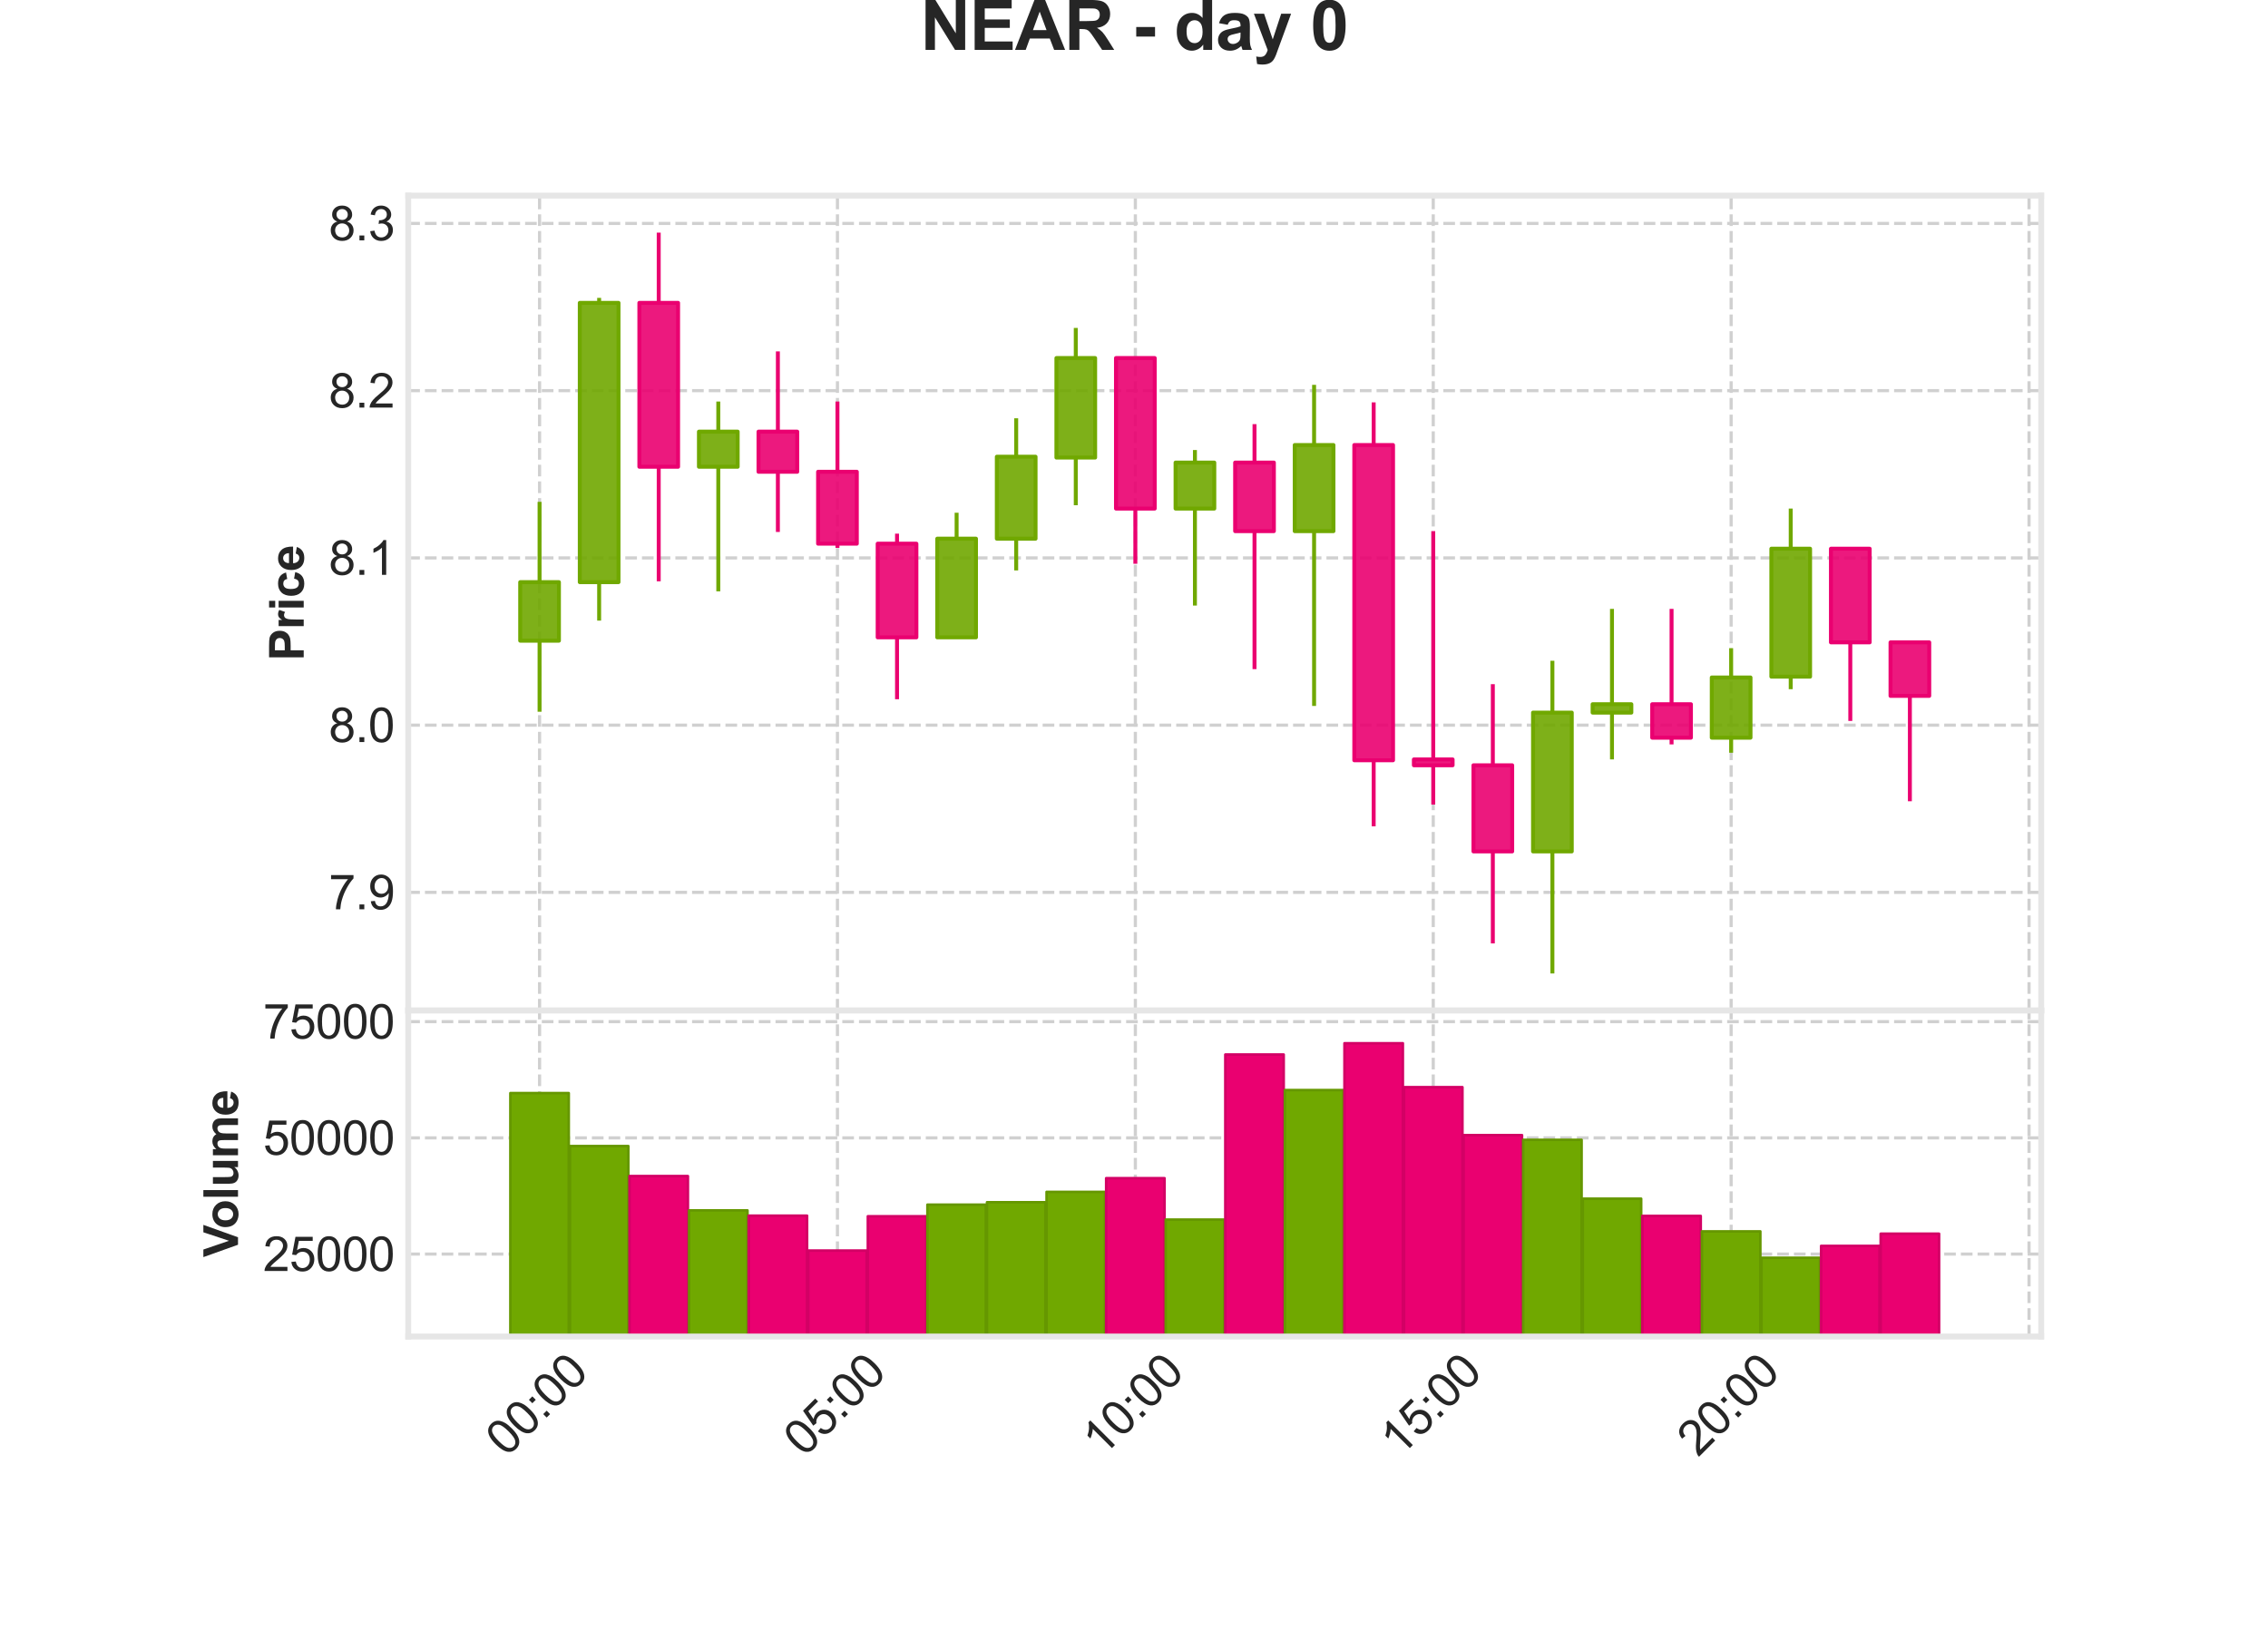<?xml version="1.0" encoding="utf-8" standalone="no"?>
<!DOCTYPE svg PUBLIC "-//W3C//DTD SVG 1.1//EN"
  "http://www.w3.org/Graphics/SVG/1.1/DTD/svg11.dtd">
<svg xmlns:xlink="http://www.w3.org/1999/xlink" width="576pt" height="414pt" viewBox="0 0 576 414" xmlns="http://www.w3.org/2000/svg" version="1.1">
 <defs>
  <style type="text/css">*{stroke-linejoin: round; stroke-linecap: butt}</style>
 </defs>
 <g id="figure_1">
  <g id="patch_1">
   <path d="M 0 414 
L 576 414 
L 576 0 
L 0 0 
z
" style="fill: #ffffff"/>
  </g>
  <g id="axes_1">
   <g id="patch_2">
    <path d="M 103.68 256.68 
L 518.4 256.68 
L 518.4 49.68 
L 103.68 49.68 
z
" style="fill: #ffffff"/>
   </g>
   <g id="matplotlib.axis_1">
    <g id="xtick_1">
     <g id="line2d_1">
      <path d="M 137.032 256.68 
L 137.032 49.68 
" clip-path="url(#pb2182221d8)" style="fill: none; stroke-dasharray: 2.96,1.28; stroke-dashoffset: 0; stroke: #d0d0d0; stroke-width: 0.8"/>
     </g>
     <g id="line2d_2"/>
    </g>
    <g id="xtick_2">
     <g id="line2d_3">
      <path d="M 212.687 256.68 
L 212.687 49.68 
" clip-path="url(#pb2182221d8)" style="fill: none; stroke-dasharray: 2.96,1.28; stroke-dashoffset: 0; stroke: #d0d0d0; stroke-width: 0.8"/>
     </g>
     <g id="line2d_4"/>
    </g>
    <g id="xtick_3">
     <g id="line2d_5">
      <path d="M 288.343 256.68 
L 288.343 49.68 
" clip-path="url(#pb2182221d8)" style="fill: none; stroke-dasharray: 2.96,1.28; stroke-dashoffset: 0; stroke: #d0d0d0; stroke-width: 0.8"/>
     </g>
     <g id="line2d_6"/>
    </g>
    <g id="xtick_4">
     <g id="line2d_7">
      <path d="M 363.999 256.68 
L 363.999 49.68 
" clip-path="url(#pb2182221d8)" style="fill: none; stroke-dasharray: 2.96,1.28; stroke-dashoffset: 0; stroke: #d0d0d0; stroke-width: 0.8"/>
     </g>
     <g id="line2d_8"/>
    </g>
    <g id="xtick_5">
     <g id="line2d_9">
      <path d="M 439.655 256.68 
L 439.655 49.68 
" clip-path="url(#pb2182221d8)" style="fill: none; stroke-dasharray: 2.96,1.28; stroke-dashoffset: 0; stroke: #d0d0d0; stroke-width: 0.8"/>
     </g>
     <g id="line2d_10"/>
    </g>
    <g id="xtick_6">
     <g id="line2d_11">
      <path d="M 515.311 256.68 
L 515.311 49.68 
" clip-path="url(#pb2182221d8)" style="fill: none; stroke-dasharray: 2.96,1.28; stroke-dashoffset: 0; stroke: #d0d0d0; stroke-width: 0.8"/>
     </g>
     <g id="line2d_12"/>
    </g>
   </g>
   <g id="matplotlib.axis_2">
    <g id="ytick_1">
     <g id="line2d_13">
      <path d="M 103.68 226.669 
L 518.4 226.669 
" clip-path="url(#pb2182221d8)" style="fill: none; stroke-dasharray: 2.96,1.28; stroke-dashoffset: 0; stroke: #d0d0d0; stroke-width: 0.8"/>
     </g>
     <g id="line2d_14"/>
     <g id="text_1">
      <!-- 7.9 -->
      <g style="fill: #262626" transform="translate(83.5 230.963) scale(0.12 -0.12)">
       <defs>
        <path id="ArialMT-37" d="M 303 3981 
L 303 4522 
L 3269 4522 
L 3269 4084 
Q 2831 3619 2401 2847 
Q 1972 2075 1738 1259 
Q 1569 684 1522 0 
L 944 0 
Q 953 541 1156 1306 
Q 1359 2072 1739 2783 
Q 2119 3494 2547 3981 
L 303 3981 
z
" transform="scale(0.016)"/>
        <path id="ArialMT-2e" d="M 581 0 
L 581 641 
L 1222 641 
L 1222 0 
L 581 0 
z
" transform="scale(0.016)"/>
        <path id="ArialMT-39" d="M 350 1059 
L 891 1109 
Q 959 728 1153 556 
Q 1347 384 1650 384 
Q 1909 384 2104 503 
Q 2300 622 2425 820 
Q 2550 1019 2634 1356 
Q 2719 1694 2719 2044 
Q 2719 2081 2716 2156 
Q 2547 1888 2255 1720 
Q 1963 1553 1622 1553 
Q 1053 1553 659 1965 
Q 266 2378 266 3053 
Q 266 3750 677 4175 
Q 1088 4600 1706 4600 
Q 2153 4600 2523 4359 
Q 2894 4119 3086 3673 
Q 3278 3228 3278 2384 
Q 3278 1506 3087 986 
Q 2897 466 2520 194 
Q 2144 -78 1638 -78 
Q 1100 -78 759 220 
Q 419 519 350 1059 
z
M 2653 3081 
Q 2653 3566 2395 3850 
Q 2138 4134 1775 4134 
Q 1400 4134 1122 3828 
Q 844 3522 844 3034 
Q 844 2597 1108 2323 
Q 1372 2050 1759 2050 
Q 2150 2050 2401 2323 
Q 2653 2597 2653 3081 
z
" transform="scale(0.016)"/>
       </defs>
       <use xlink:href="#ArialMT-37"/>
       <use xlink:href="#ArialMT-2e" x="55.615"/>
       <use xlink:href="#ArialMT-39" x="83.398"/>
      </g>
     </g>
    </g>
    <g id="ytick_2">
     <g id="line2d_15">
      <path d="M 103.68 184.19 
L 518.4 184.19 
" clip-path="url(#pb2182221d8)" style="fill: none; stroke-dasharray: 2.96,1.28; stroke-dashoffset: 0; stroke: #d0d0d0; stroke-width: 0.8"/>
     </g>
     <g id="line2d_16"/>
     <g id="text_2">
      <!-- 8.0 -->
      <g style="fill: #262626" transform="translate(83.5 188.484) scale(0.12 -0.12)">
       <defs>
        <path id="ArialMT-38" d="M 1131 2484 
Q 781 2613 612 2850 
Q 444 3088 444 3419 
Q 444 3919 803 4259 
Q 1163 4600 1759 4600 
Q 2359 4600 2725 4251 
Q 3091 3903 3091 3403 
Q 3091 3084 2923 2848 
Q 2756 2613 2416 2484 
Q 2838 2347 3058 2040 
Q 3278 1734 3278 1309 
Q 3278 722 2862 322 
Q 2447 -78 1769 -78 
Q 1091 -78 675 323 
Q 259 725 259 1325 
Q 259 1772 486 2073 
Q 713 2375 1131 2484 
z
M 1019 3438 
Q 1019 3113 1228 2906 
Q 1438 2700 1772 2700 
Q 2097 2700 2305 2904 
Q 2513 3109 2513 3406 
Q 2513 3716 2298 3927 
Q 2084 4138 1766 4138 
Q 1444 4138 1231 3931 
Q 1019 3725 1019 3438 
z
M 838 1322 
Q 838 1081 952 856 
Q 1066 631 1291 507 
Q 1516 384 1775 384 
Q 2178 384 2440 643 
Q 2703 903 2703 1303 
Q 2703 1709 2433 1975 
Q 2163 2241 1756 2241 
Q 1359 2241 1098 1978 
Q 838 1716 838 1322 
z
" transform="scale(0.016)"/>
        <path id="ArialMT-30" d="M 266 2259 
Q 266 3072 433 3567 
Q 600 4063 929 4331 
Q 1259 4600 1759 4600 
Q 2128 4600 2406 4451 
Q 2684 4303 2865 4023 
Q 3047 3744 3150 3342 
Q 3253 2941 3253 2259 
Q 3253 1453 3087 958 
Q 2922 463 2592 192 
Q 2263 -78 1759 -78 
Q 1097 -78 719 397 
Q 266 969 266 2259 
z
M 844 2259 
Q 844 1131 1108 757 
Q 1372 384 1759 384 
Q 2147 384 2411 759 
Q 2675 1134 2675 2259 
Q 2675 3391 2411 3762 
Q 2147 4134 1753 4134 
Q 1366 4134 1134 3806 
Q 844 3388 844 2259 
z
" transform="scale(0.016)"/>
       </defs>
       <use xlink:href="#ArialMT-38"/>
       <use xlink:href="#ArialMT-2e" x="55.615"/>
       <use xlink:href="#ArialMT-30" x="83.398"/>
      </g>
     </g>
    </g>
    <g id="ytick_3">
     <g id="line2d_17">
      <path d="M 103.68 141.711 
L 518.4 141.711 
" clip-path="url(#pb2182221d8)" style="fill: none; stroke-dasharray: 2.96,1.28; stroke-dashoffset: 0; stroke: #d0d0d0; stroke-width: 0.8"/>
     </g>
     <g id="line2d_18"/>
     <g id="text_3">
      <!-- 8.1 -->
      <g style="fill: #262626" transform="translate(83.5 146.005) scale(0.12 -0.12)">
       <defs>
        <path id="ArialMT-31" d="M 2384 0 
L 1822 0 
L 1822 3584 
Q 1619 3391 1289 3197 
Q 959 3003 697 2906 
L 697 3450 
Q 1169 3672 1522 3987 
Q 1875 4303 2022 4600 
L 2384 4600 
L 2384 0 
z
" transform="scale(0.016)"/>
       </defs>
       <use xlink:href="#ArialMT-38"/>
       <use xlink:href="#ArialMT-2e" x="55.615"/>
       <use xlink:href="#ArialMT-31" x="83.398"/>
      </g>
     </g>
    </g>
    <g id="ytick_4">
     <g id="line2d_19">
      <path d="M 103.68 99.232 
L 518.4 99.232 
" clip-path="url(#pb2182221d8)" style="fill: none; stroke-dasharray: 2.96,1.28; stroke-dashoffset: 0; stroke: #d0d0d0; stroke-width: 0.8"/>
     </g>
     <g id="line2d_20"/>
     <g id="text_4">
      <!-- 8.2 -->
      <g style="fill: #262626" transform="translate(83.5 103.526) scale(0.12 -0.12)">
       <defs>
        <path id="ArialMT-32" d="M 3222 541 
L 3222 0 
L 194 0 
Q 188 203 259 391 
Q 375 700 629 1000 
Q 884 1300 1366 1694 
Q 2113 2306 2375 2664 
Q 2638 3022 2638 3341 
Q 2638 3675 2398 3904 
Q 2159 4134 1775 4134 
Q 1369 4134 1125 3890 
Q 881 3647 878 3216 
L 300 3275 
Q 359 3922 746 4261 
Q 1134 4600 1788 4600 
Q 2447 4600 2831 4234 
Q 3216 3869 3216 3328 
Q 3216 3053 3103 2787 
Q 2991 2522 2730 2228 
Q 2469 1934 1863 1422 
Q 1356 997 1212 845 
Q 1069 694 975 541 
L 3222 541 
z
" transform="scale(0.016)"/>
       </defs>
       <use xlink:href="#ArialMT-38"/>
       <use xlink:href="#ArialMT-2e" x="55.615"/>
       <use xlink:href="#ArialMT-32" x="83.398"/>
      </g>
     </g>
    </g>
    <g id="ytick_5">
     <g id="line2d_21">
      <path d="M 103.68 56.753 
L 518.4 56.753 
" clip-path="url(#pb2182221d8)" style="fill: none; stroke-dasharray: 2.96,1.28; stroke-dashoffset: 0; stroke: #d0d0d0; stroke-width: 0.8"/>
     </g>
     <g id="line2d_22"/>
     <g id="text_5">
      <!-- 8.3 -->
      <g style="fill: #262626" transform="translate(83.5 61.047) scale(0.12 -0.12)">
       <defs>
        <path id="ArialMT-33" d="M 269 1209 
L 831 1284 
Q 928 806 1161 595 
Q 1394 384 1728 384 
Q 2125 384 2398 659 
Q 2672 934 2672 1341 
Q 2672 1728 2419 1979 
Q 2166 2231 1775 2231 
Q 1616 2231 1378 2169 
L 1441 2663 
Q 1497 2656 1531 2656 
Q 1891 2656 2178 2843 
Q 2466 3031 2466 3422 
Q 2466 3731 2256 3934 
Q 2047 4138 1716 4138 
Q 1388 4138 1169 3931 
Q 950 3725 888 3313 
L 325 3413 
Q 428 3978 793 4289 
Q 1159 4600 1703 4600 
Q 2078 4600 2393 4439 
Q 2709 4278 2876 4000 
Q 3044 3722 3044 3409 
Q 3044 3113 2884 2869 
Q 2725 2625 2413 2481 
Q 2819 2388 3044 2092 
Q 3269 1797 3269 1353 
Q 3269 753 2831 336 
Q 2394 -81 1725 -81 
Q 1122 -81 723 278 
Q 325 638 269 1209 
z
" transform="scale(0.016)"/>
       </defs>
       <use xlink:href="#ArialMT-38"/>
       <use xlink:href="#ArialMT-2e" x="55.615"/>
       <use xlink:href="#ArialMT-33" x="83.398"/>
      </g>
     </g>
    </g>
    <g id="text_6">
     <!-- Price -->
     <g style="fill: #262626" transform="translate(77.132 167.857) rotate(-90) scale(0.12 -0.12)">
      <defs>
       <path id="Arial-BoldMT-50" d="M 466 0 
L 466 4581 
L 1950 4581 
Q 2794 4581 3050 4513 
Q 3444 4409 3709 4064 
Q 3975 3719 3975 3172 
Q 3975 2750 3822 2462 
Q 3669 2175 3433 2011 
Q 3197 1847 2953 1794 
Q 2622 1728 1994 1728 
L 1391 1728 
L 1391 0 
L 466 0 
z
M 1391 3806 
L 1391 2506 
L 1897 2506 
Q 2444 2506 2628 2578 
Q 2813 2650 2917 2803 
Q 3022 2956 3022 3159 
Q 3022 3409 2875 3571 
Q 2728 3734 2503 3775 
Q 2338 3806 1838 3806 
L 1391 3806 
z
" transform="scale(0.016)"/>
       <path id="Arial-BoldMT-72" d="M 1300 0 
L 422 0 
L 422 3319 
L 1238 3319 
L 1238 2847 
Q 1447 3181 1614 3287 
Q 1781 3394 1994 3394 
Q 2294 3394 2572 3228 
L 2300 2463 
Q 2078 2606 1888 2606 
Q 1703 2606 1575 2504 
Q 1447 2403 1373 2137 
Q 1300 1872 1300 1025 
L 1300 0 
z
" transform="scale(0.016)"/>
       <path id="Arial-BoldMT-69" d="M 459 3769 
L 459 4581 
L 1338 4581 
L 1338 3769 
L 459 3769 
z
M 459 0 
L 459 3319 
L 1338 3319 
L 1338 0 
L 459 0 
z
" transform="scale(0.016)"/>
       <path id="Arial-BoldMT-63" d="M 3353 2338 
L 2488 2181 
Q 2444 2441 2289 2572 
Q 2134 2703 1888 2703 
Q 1559 2703 1364 2476 
Q 1169 2250 1169 1719 
Q 1169 1128 1367 884 
Q 1566 641 1900 641 
Q 2150 641 2309 783 
Q 2469 925 2534 1272 
L 3397 1125 
Q 3263 531 2881 228 
Q 2500 -75 1859 -75 
Q 1131 -75 698 384 
Q 266 844 266 1656 
Q 266 2478 700 2936 
Q 1134 3394 1875 3394 
Q 2481 3394 2839 3133 
Q 3197 2872 3353 2338 
z
" transform="scale(0.016)"/>
       <path id="Arial-BoldMT-65" d="M 2381 1056 
L 3256 909 
Q 3088 428 2723 176 
Q 2359 -75 1813 -75 
Q 947 -75 531 491 
Q 203 944 203 1634 
Q 203 2459 634 2926 
Q 1066 3394 1725 3394 
Q 2466 3394 2894 2905 
Q 3322 2416 3303 1406 
L 1103 1406 
Q 1113 1016 1316 798 
Q 1519 581 1822 581 
Q 2028 581 2168 693 
Q 2309 806 2381 1056 
z
M 2431 1944 
Q 2422 2325 2234 2523 
Q 2047 2722 1778 2722 
Q 1491 2722 1303 2513 
Q 1116 2303 1119 1944 
L 2431 1944 
z
" transform="scale(0.016)"/>
      </defs>
      <use xlink:href="#Arial-BoldMT-50"/>
      <use xlink:href="#Arial-BoldMT-72" x="66.699"/>
      <use xlink:href="#Arial-BoldMT-69" x="105.615"/>
      <use xlink:href="#Arial-BoldMT-63" x="133.398"/>
      <use xlink:href="#Arial-BoldMT-65" x="189.014"/>
     </g>
    </g>
   </g>
   <g id="PolyCollection_1">
    <path d="M 132.114 162.738 
L 132.114 147.87 
L 141.949 147.87 
L 141.949 162.738 
z
" clip-path="url(#pb2182221d8)" style="fill: #70a800; fill-opacity: 0.9; stroke: #70a800"/>
    <path d="M 147.245 147.87 
L 147.245 76.93 
L 157.08 76.93 
L 157.08 147.87 
z
" clip-path="url(#pb2182221d8)" style="fill: #70a800; fill-opacity: 0.9; stroke: #70a800"/>
    <path d="M 162.376 76.93 
L 162.376 118.56 
L 172.212 118.56 
L 172.212 76.93 
z
" clip-path="url(#pb2182221d8)" style="fill: #ea0070; fill-opacity: 0.9; stroke: #ea0070"/>
    <path d="M 177.507 118.56 
L 177.507 109.639 
L 187.343 109.639 
L 187.343 118.56 
z
" clip-path="url(#pb2182221d8)" style="fill: #70a800; fill-opacity: 0.9; stroke: #70a800"/>
    <path d="M 192.639 109.639 
L 192.639 119.834 
L 202.474 119.834 
L 202.474 109.639 
z
" clip-path="url(#pb2182221d8)" style="fill: #ea0070; fill-opacity: 0.9; stroke: #ea0070"/>
    <path d="M 207.77 119.834 
L 207.77 138.1 
L 217.605 138.1 
L 217.605 119.834 
z
" clip-path="url(#pb2182221d8)" style="fill: #ea0070; fill-opacity: 0.9; stroke: #ea0070"/>
    <path d="M 222.901 138.1 
L 222.901 161.888 
L 232.736 161.888 
L 232.736 138.1 
z
" clip-path="url(#pb2182221d8)" style="fill: #ea0070; fill-opacity: 0.9; stroke: #ea0070"/>
    <path d="M 238.032 161.888 
L 238.032 136.826 
L 247.867 136.826 
L 247.867 161.888 
z
" clip-path="url(#pb2182221d8)" style="fill: #70a800; fill-opacity: 0.9; stroke: #70a800"/>
    <path d="M 253.163 136.826 
L 253.163 116.011 
L 262.999 116.011 
L 262.999 136.826 
z
" clip-path="url(#pb2182221d8)" style="fill: #70a800; fill-opacity: 0.9; stroke: #70a800"/>
    <path d="M 268.294 116.223 
L 268.294 90.948 
L 278.13 90.948 
L 278.13 116.223 
z
" clip-path="url(#pb2182221d8)" style="fill: #70a800; fill-opacity: 0.9; stroke: #70a800"/>
    <path d="M 283.426 90.948 
L 283.426 129.179 
L 293.261 129.179 
L 293.261 90.948 
z
" clip-path="url(#pb2182221d8)" style="fill: #ea0070; fill-opacity: 0.9; stroke: #ea0070"/>
    <path d="M 298.557 129.179 
L 298.557 117.498 
L 308.392 117.498 
L 308.392 129.179 
z
" clip-path="url(#pb2182221d8)" style="fill: #70a800; fill-opacity: 0.9; stroke: #70a800"/>
    <path d="M 313.688 117.498 
L 313.688 134.914 
L 323.523 134.914 
L 323.523 117.498 
z
" clip-path="url(#pb2182221d8)" style="fill: #ea0070; fill-opacity: 0.9; stroke: #ea0070"/>
    <path d="M 328.819 134.914 
L 328.819 113.037 
L 338.654 113.037 
L 338.654 134.914 
z
" clip-path="url(#pb2182221d8)" style="fill: #70a800; fill-opacity: 0.9; stroke: #70a800"/>
    <path d="M 343.95 113.037 
L 343.95 193.11 
L 353.786 193.11 
L 353.786 113.037 
z
" clip-path="url(#pb2182221d8)" style="fill: #ea0070; fill-opacity: 0.9; stroke: #ea0070"/>
    <path d="M 359.081 192.898 
L 359.081 194.385 
L 368.917 194.385 
L 368.917 192.898 
z
" clip-path="url(#pb2182221d8)" style="fill: #ea0070; fill-opacity: 0.9; stroke: #ea0070"/>
    <path d="M 374.213 194.385 
L 374.213 216.261 
L 384.048 216.261 
L 384.048 194.385 
z
" clip-path="url(#pb2182221d8)" style="fill: #ea0070; fill-opacity: 0.9; stroke: #ea0070"/>
    <path d="M 389.344 216.261 
L 389.344 181.004 
L 399.179 181.004 
L 399.179 216.261 
z
" clip-path="url(#pb2182221d8)" style="fill: #70a800; fill-opacity: 0.9; stroke: #70a800"/>
    <path d="M 404.475 181.004 
L 404.475 178.88 
L 414.31 178.88 
L 414.31 181.004 
z
" clip-path="url(#pb2182221d8)" style="fill: #70a800; fill-opacity: 0.9; stroke: #70a800"/>
    <path d="M 419.606 178.88 
L 419.606 187.376 
L 429.441 187.376 
L 429.441 178.88 
z
" clip-path="url(#pb2182221d8)" style="fill: #ea0070; fill-opacity: 0.9; stroke: #ea0070"/>
    <path d="M 434.737 187.376 
L 434.737 172.083 
L 444.573 172.083 
L 444.573 187.376 
z
" clip-path="url(#pb2182221d8)" style="fill: #70a800; fill-opacity: 0.9; stroke: #70a800"/>
    <path d="M 449.868 171.871 
L 449.868 139.374 
L 459.704 139.374 
L 459.704 171.871 
z
" clip-path="url(#pb2182221d8)" style="fill: #70a800; fill-opacity: 0.9; stroke: #70a800"/>
    <path d="M 465 139.374 
L 465 163.163 
L 474.835 163.163 
L 474.835 139.374 
z
" clip-path="url(#pb2182221d8)" style="fill: #ea0070; fill-opacity: 0.9; stroke: #ea0070"/>
    <path d="M 480.131 163.163 
L 480.131 176.756 
L 489.966 176.756 
L 489.966 163.163 
z
" clip-path="url(#pb2182221d8)" style="fill: #ea0070; fill-opacity: 0.9; stroke: #ea0070"/>
   </g>
   <g id="LineCollection_1">
    <path d="M 137.032 180.791 
L 137.032 162.738 
" clip-path="url(#pb2182221d8)" style="fill: none; stroke: #70a800"/>
    <path d="M 152.163 157.64 
L 152.163 147.87 
" clip-path="url(#pb2182221d8)" style="fill: none; stroke: #70a800"/>
    <path d="M 167.294 147.658 
L 167.294 118.56 
" clip-path="url(#pb2182221d8)" style="fill: none; stroke: #ea0070"/>
    <path d="M 182.425 150.206 
L 182.425 118.56 
" clip-path="url(#pb2182221d8)" style="fill: none; stroke: #70a800"/>
    <path d="M 197.556 135.126 
L 197.556 119.834 
" clip-path="url(#pb2182221d8)" style="fill: none; stroke: #ea0070"/>
    <path d="M 212.687 139.162 
L 212.687 138.1 
" clip-path="url(#pb2182221d8)" style="fill: none; stroke: #ea0070"/>
    <path d="M 227.819 177.605 
L 227.819 161.888 
" clip-path="url(#pb2182221d8)" style="fill: none; stroke: #ea0070"/>
    <path d="M 242.95 161.888 
L 242.95 161.888 
" clip-path="url(#pb2182221d8)" style="fill: none; stroke: #70a800"/>
    <path d="M 258.081 144.897 
L 258.081 136.826 
" clip-path="url(#pb2182221d8)" style="fill: none; stroke: #70a800"/>
    <path d="M 273.212 128.33 
L 273.212 116.223 
" clip-path="url(#pb2182221d8)" style="fill: none; stroke: #70a800"/>
    <path d="M 288.343 143.197 
L 288.343 129.179 
" clip-path="url(#pb2182221d8)" style="fill: none; stroke: #ea0070"/>
    <path d="M 303.474 153.817 
L 303.474 129.179 
" clip-path="url(#pb2182221d8)" style="fill: none; stroke: #70a800"/>
    <path d="M 318.606 169.959 
L 318.606 134.914 
" clip-path="url(#pb2182221d8)" style="fill: none; stroke: #ea0070"/>
    <path d="M 333.737 179.305 
L 333.737 134.914 
" clip-path="url(#pb2182221d8)" style="fill: none; stroke: #70a800"/>
    <path d="M 348.868 209.889 
L 348.868 193.11 
" clip-path="url(#pb2182221d8)" style="fill: none; stroke: #ea0070"/>
    <path d="M 363.999 204.367 
L 363.999 194.385 
" clip-path="url(#pb2182221d8)" style="fill: none; stroke: #ea0070"/>
    <path d="M 379.13 239.625 
L 379.13 216.261 
" clip-path="url(#pb2182221d8)" style="fill: none; stroke: #ea0070"/>
    <path d="M 394.261 247.271 
L 394.261 216.261 
" clip-path="url(#pb2182221d8)" style="fill: none; stroke: #70a800"/>
    <path d="M 409.393 192.898 
L 409.393 181.004 
" clip-path="url(#pb2182221d8)" style="fill: none; stroke: #70a800"/>
    <path d="M 424.524 189.075 
L 424.524 187.376 
" clip-path="url(#pb2182221d8)" style="fill: none; stroke: #ea0070"/>
    <path d="M 439.655 191.199 
L 439.655 187.376 
" clip-path="url(#pb2182221d8)" style="fill: none; stroke: #70a800"/>
    <path d="M 454.786 175.057 
L 454.786 171.871 
" clip-path="url(#pb2182221d8)" style="fill: none; stroke: #70a800"/>
    <path d="M 469.917 183.128 
L 469.917 163.163 
" clip-path="url(#pb2182221d8)" style="fill: none; stroke: #ea0070"/>
    <path d="M 485.048 203.518 
L 485.048 176.756 
" clip-path="url(#pb2182221d8)" style="fill: none; stroke: #ea0070"/>
    <path d="M 137.032 127.48 
L 137.032 147.87 
" clip-path="url(#pb2182221d8)" style="fill: none; stroke: #70a800"/>
    <path d="M 152.163 75.656 
L 152.163 76.93 
" clip-path="url(#pb2182221d8)" style="fill: none; stroke: #70a800"/>
    <path d="M 167.294 59.089 
L 167.294 76.93 
" clip-path="url(#pb2182221d8)" style="fill: none; stroke: #ea0070"/>
    <path d="M 182.425 101.993 
L 182.425 109.639 
" clip-path="url(#pb2182221d8)" style="fill: none; stroke: #70a800"/>
    <path d="M 197.556 89.249 
L 197.556 109.639 
" clip-path="url(#pb2182221d8)" style="fill: none; stroke: #ea0070"/>
    <path d="M 212.687 101.993 
L 212.687 119.834 
" clip-path="url(#pb2182221d8)" style="fill: none; stroke: #ea0070"/>
    <path d="M 227.819 135.551 
L 227.819 138.1 
" clip-path="url(#pb2182221d8)" style="fill: none; stroke: #ea0070"/>
    <path d="M 242.95 130.241 
L 242.95 136.826 
" clip-path="url(#pb2182221d8)" style="fill: none; stroke: #70a800"/>
    <path d="M 258.081 106.241 
L 258.081 116.011 
" clip-path="url(#pb2182221d8)" style="fill: none; stroke: #70a800"/>
    <path d="M 273.212 83.302 
L 273.212 90.948 
" clip-path="url(#pb2182221d8)" style="fill: none; stroke: #70a800"/>
    <path d="M 288.343 90.948 
L 288.343 90.948 
" clip-path="url(#pb2182221d8)" style="fill: none; stroke: #ea0070"/>
    <path d="M 303.474 114.312 
L 303.474 117.498 
" clip-path="url(#pb2182221d8)" style="fill: none; stroke: #70a800"/>
    <path d="M 318.606 107.728 
L 318.606 117.498 
" clip-path="url(#pb2182221d8)" style="fill: none; stroke: #ea0070"/>
    <path d="M 333.737 97.745 
L 333.737 113.037 
" clip-path="url(#pb2182221d8)" style="fill: none; stroke: #70a800"/>
    <path d="M 348.868 102.205 
L 348.868 113.037 
" clip-path="url(#pb2182221d8)" style="fill: none; stroke: #ea0070"/>
    <path d="M 363.999 134.914 
L 363.999 192.898 
" clip-path="url(#pb2182221d8)" style="fill: none; stroke: #ea0070"/>
    <path d="M 379.13 173.782 
L 379.13 194.385 
" clip-path="url(#pb2182221d8)" style="fill: none; stroke: #ea0070"/>
    <path d="M 394.261 167.835 
L 394.261 181.004 
" clip-path="url(#pb2182221d8)" style="fill: none; stroke: #70a800"/>
    <path d="M 409.393 154.667 
L 409.393 178.88 
" clip-path="url(#pb2182221d8)" style="fill: none; stroke: #70a800"/>
    <path d="M 424.524 154.667 
L 424.524 178.88 
" clip-path="url(#pb2182221d8)" style="fill: none; stroke: #ea0070"/>
    <path d="M 439.655 164.649 
L 439.655 172.083 
" clip-path="url(#pb2182221d8)" style="fill: none; stroke: #70a800"/>
    <path d="M 454.786 129.179 
L 454.786 139.374 
" clip-path="url(#pb2182221d8)" style="fill: none; stroke: #70a800"/>
    <path d="M 469.917 139.374 
L 469.917 139.374 
" clip-path="url(#pb2182221d8)" style="fill: none; stroke: #ea0070"/>
    <path d="M 485.048 163.163 
L 485.048 163.163 
" clip-path="url(#pb2182221d8)" style="fill: none; stroke: #ea0070"/>
   </g>
   <g id="patch_3">
    <path d="M 103.68 256.68 
L 103.68 49.68 
" style="fill: none; stroke: #e6e6e6; stroke-width: 1.5; stroke-linejoin: miter; stroke-linecap: square"/>
   </g>
   <g id="patch_4">
    <path d="M 518.4 256.68 
L 518.4 49.68 
" style="fill: none; stroke: #e6e6e6; stroke-width: 1.5; stroke-linejoin: miter; stroke-linecap: square"/>
   </g>
   <g id="patch_5">
    <path d="M 103.68 256.68 
L 518.4 256.68 
" style="fill: none; stroke: #e6e6e6; stroke-width: 1.5; stroke-linejoin: miter; stroke-linecap: square"/>
   </g>
   <g id="patch_6">
    <path d="M 103.68 49.68 
L 518.4 49.68 
" style="fill: none; stroke: #e6e6e6; stroke-width: 1.5; stroke-linejoin: miter; stroke-linecap: square"/>
   </g>
  </g>
  <g id="axes_2">
   <g id="patch_7">
    <path d="M 103.68 339.48 
L 518.4 339.48 
L 518.4 256.68 
L 103.68 256.68 
z
" style="fill: #ffffff"/>
   </g>
   <g id="matplotlib.axis_3">
    <g id="xtick_7">
     <g id="line2d_23">
      <path d="M 137.032 339.48 
L 137.032 256.68 
" clip-path="url(#pcd26766ff1)" style="fill: none; stroke-dasharray: 2.96,1.28; stroke-dashoffset: 0; stroke: #d0d0d0; stroke-width: 0.8"/>
     </g>
     <g id="line2d_24"/>
     <g id="text_7">
      <!-- 00:00 -->
      <g style="fill: #262626" transform="translate(128.609 370.285) rotate(-45) scale(0.12 -0.12)">
       <defs>
        <path id="ArialMT-3a" d="M 578 2678 
L 578 3319 
L 1219 3319 
L 1219 2678 
L 578 2678 
z
M 578 0 
L 578 641 
L 1219 641 
L 1219 0 
L 578 0 
z
" transform="scale(0.016)"/>
       </defs>
       <use xlink:href="#ArialMT-30"/>
       <use xlink:href="#ArialMT-30" x="55.615"/>
       <use xlink:href="#ArialMT-3a" x="111.23"/>
       <use xlink:href="#ArialMT-30" x="139.014"/>
       <use xlink:href="#ArialMT-30" x="194.629"/>
      </g>
     </g>
    </g>
    <g id="xtick_8">
     <g id="line2d_25">
      <path d="M 212.687 339.48 
L 212.687 256.68 
" clip-path="url(#pcd26766ff1)" style="fill: none; stroke-dasharray: 2.96,1.28; stroke-dashoffset: 0; stroke: #d0d0d0; stroke-width: 0.8"/>
     </g>
     <g id="line2d_26"/>
     <g id="text_8">
      <!-- 05:00 -->
      <g style="fill: #262626" transform="translate(204.265 370.285) rotate(-45) scale(0.12 -0.12)">
       <defs>
        <path id="ArialMT-35" d="M 266 1200 
L 856 1250 
Q 922 819 1161 601 
Q 1400 384 1738 384 
Q 2144 384 2425 690 
Q 2706 997 2706 1503 
Q 2706 1984 2436 2262 
Q 2166 2541 1728 2541 
Q 1456 2541 1237 2417 
Q 1019 2294 894 2097 
L 366 2166 
L 809 4519 
L 3088 4519 
L 3088 3981 
L 1259 3981 
L 1013 2750 
Q 1425 3038 1878 3038 
Q 2478 3038 2890 2622 
Q 3303 2206 3303 1553 
Q 3303 931 2941 478 
Q 2500 -78 1738 -78 
Q 1113 -78 717 272 
Q 322 622 266 1200 
z
" transform="scale(0.016)"/>
       </defs>
       <use xlink:href="#ArialMT-30"/>
       <use xlink:href="#ArialMT-35" x="55.615"/>
       <use xlink:href="#ArialMT-3a" x="111.23"/>
       <use xlink:href="#ArialMT-30" x="139.014"/>
       <use xlink:href="#ArialMT-30" x="194.629"/>
      </g>
     </g>
    </g>
    <g id="xtick_9">
     <g id="line2d_27">
      <path d="M 288.343 339.48 
L 288.343 256.68 
" clip-path="url(#pcd26766ff1)" style="fill: none; stroke-dasharray: 2.96,1.28; stroke-dashoffset: 0; stroke: #d0d0d0; stroke-width: 0.8"/>
     </g>
     <g id="line2d_28"/>
     <g id="text_9">
      <!-- 10:00 -->
      <g style="fill: #262626" transform="translate(279.921 370.285) rotate(-45) scale(0.12 -0.12)">
       <use xlink:href="#ArialMT-31"/>
       <use xlink:href="#ArialMT-30" x="55.615"/>
       <use xlink:href="#ArialMT-3a" x="111.23"/>
       <use xlink:href="#ArialMT-30" x="139.014"/>
       <use xlink:href="#ArialMT-30" x="194.629"/>
      </g>
     </g>
    </g>
    <g id="xtick_10">
     <g id="line2d_29">
      <path d="M 363.999 339.48 
L 363.999 256.68 
" clip-path="url(#pcd26766ff1)" style="fill: none; stroke-dasharray: 2.96,1.28; stroke-dashoffset: 0; stroke: #d0d0d0; stroke-width: 0.8"/>
     </g>
     <g id="line2d_30"/>
     <g id="text_10">
      <!-- 15:00 -->
      <g style="fill: #262626" transform="translate(355.577 370.285) rotate(-45) scale(0.12 -0.12)">
       <use xlink:href="#ArialMT-31"/>
       <use xlink:href="#ArialMT-35" x="55.615"/>
       <use xlink:href="#ArialMT-3a" x="111.23"/>
       <use xlink:href="#ArialMT-30" x="139.014"/>
       <use xlink:href="#ArialMT-30" x="194.629"/>
      </g>
     </g>
    </g>
    <g id="xtick_11">
     <g id="line2d_31">
      <path d="M 439.655 339.48 
L 439.655 256.68 
" clip-path="url(#pcd26766ff1)" style="fill: none; stroke-dasharray: 2.96,1.28; stroke-dashoffset: 0; stroke: #d0d0d0; stroke-width: 0.8"/>
     </g>
     <g id="line2d_32"/>
     <g id="text_11">
      <!-- 20:00 -->
      <g style="fill: #262626" transform="translate(431.233 370.285) rotate(-45) scale(0.12 -0.12)">
       <use xlink:href="#ArialMT-32"/>
       <use xlink:href="#ArialMT-30" x="55.615"/>
       <use xlink:href="#ArialMT-3a" x="111.23"/>
       <use xlink:href="#ArialMT-30" x="139.014"/>
       <use xlink:href="#ArialMT-30" x="194.629"/>
      </g>
     </g>
    </g>
    <g id="xtick_12">
     <g id="line2d_33">
      <path d="M 515.311 339.48 
L 515.311 256.68 
" clip-path="url(#pcd26766ff1)" style="fill: none; stroke-dasharray: 2.96,1.28; stroke-dashoffset: 0; stroke: #d0d0d0; stroke-width: 0.8"/>
     </g>
     <g id="line2d_34"/>
    </g>
   </g>
   <g id="matplotlib.axis_4">
    <g id="ytick_6">
     <g id="line2d_35">
      <path d="M 103.68 318.537 
L 518.4 318.537 
" clip-path="url(#pcd26766ff1)" style="fill: none; stroke-dasharray: 2.96,1.28; stroke-dashoffset: 0; stroke: #d0d0d0; stroke-width: 0.8"/>
     </g>
     <g id="line2d_36"/>
     <g id="text_12">
      <!-- 25000 -->
      <g style="fill: #262626" transform="translate(66.814 322.832) scale(0.12 -0.12)">
       <use xlink:href="#ArialMT-32"/>
       <use xlink:href="#ArialMT-35" x="55.615"/>
       <use xlink:href="#ArialMT-30" x="111.23"/>
       <use xlink:href="#ArialMT-30" x="166.846"/>
       <use xlink:href="#ArialMT-30" x="222.461"/>
      </g>
     </g>
    </g>
    <g id="ytick_7">
     <g id="line2d_37">
      <path d="M 103.68 289.022 
L 518.4 289.022 
" clip-path="url(#pcd26766ff1)" style="fill: none; stroke-dasharray: 2.96,1.28; stroke-dashoffset: 0; stroke: #d0d0d0; stroke-width: 0.8"/>
     </g>
     <g id="line2d_38"/>
     <g id="text_13">
      <!-- 50000 -->
      <g style="fill: #262626" transform="translate(66.814 293.317) scale(0.12 -0.12)">
       <use xlink:href="#ArialMT-35"/>
       <use xlink:href="#ArialMT-30" x="55.615"/>
       <use xlink:href="#ArialMT-30" x="111.23"/>
       <use xlink:href="#ArialMT-30" x="166.846"/>
       <use xlink:href="#ArialMT-30" x="222.461"/>
      </g>
     </g>
    </g>
    <g id="ytick_8">
     <g id="line2d_39">
      <path d="M 103.68 259.507 
L 518.4 259.507 
" clip-path="url(#pcd26766ff1)" style="fill: none; stroke-dasharray: 2.96,1.28; stroke-dashoffset: 0; stroke: #d0d0d0; stroke-width: 0.8"/>
     </g>
     <g id="line2d_40"/>
     <g id="text_14">
      <!-- 75000 -->
      <g style="fill: #262626" transform="translate(66.814 263.802) scale(0.12 -0.12)">
       <use xlink:href="#ArialMT-37"/>
       <use xlink:href="#ArialMT-35" x="55.615"/>
       <use xlink:href="#ArialMT-30" x="111.23"/>
       <use xlink:href="#ArialMT-30" x="166.846"/>
       <use xlink:href="#ArialMT-30" x="222.461"/>
      </g>
     </g>
    </g>
    <g id="text_15">
     <!-- Volume -->
     <g style="fill: #262626" transform="translate(60.446 319.308) rotate(-90) scale(0.12 -0.12)">
      <defs>
       <path id="Arial-BoldMT-56" d="M 1634 0 
L -3 4581 
L 1000 4581 
L 2159 1191 
L 3281 4581 
L 4263 4581 
L 2622 0 
L 1634 0 
z
" transform="scale(0.016)"/>
       <path id="Arial-BoldMT-6f" d="M 256 1706 
Q 256 2144 472 2553 
Q 688 2963 1083 3178 
Q 1478 3394 1966 3394 
Q 2719 3394 3200 2905 
Q 3681 2416 3681 1669 
Q 3681 916 3195 420 
Q 2709 -75 1972 -75 
Q 1516 -75 1102 131 
Q 688 338 472 736 
Q 256 1134 256 1706 
z
M 1156 1659 
Q 1156 1166 1390 903 
Q 1625 641 1969 641 
Q 2313 641 2545 903 
Q 2778 1166 2778 1666 
Q 2778 2153 2545 2415 
Q 2313 2678 1969 2678 
Q 1625 2678 1390 2415 
Q 1156 2153 1156 1659 
z
" transform="scale(0.016)"/>
       <path id="Arial-BoldMT-6c" d="M 459 0 
L 459 4581 
L 1338 4581 
L 1338 0 
L 459 0 
z
" transform="scale(0.016)"/>
       <path id="Arial-BoldMT-75" d="M 2644 0 
L 2644 497 
Q 2463 231 2167 78 
Q 1872 -75 1544 -75 
Q 1209 -75 943 72 
Q 678 219 559 484 
Q 441 750 441 1219 
L 441 3319 
L 1319 3319 
L 1319 1794 
Q 1319 1094 1367 936 
Q 1416 778 1544 686 
Q 1672 594 1869 594 
Q 2094 594 2272 717 
Q 2450 841 2515 1023 
Q 2581 1206 2581 1919 
L 2581 3319 
L 3459 3319 
L 3459 0 
L 2644 0 
z
" transform="scale(0.016)"/>
       <path id="Arial-BoldMT-6d" d="M 394 3319 
L 1203 3319 
L 1203 2866 
Q 1638 3394 2238 3394 
Q 2556 3394 2790 3262 
Q 3025 3131 3175 2866 
Q 3394 3131 3647 3262 
Q 3900 3394 4188 3394 
Q 4553 3394 4806 3245 
Q 5059 3097 5184 2809 
Q 5275 2597 5275 2122 
L 5275 0 
L 4397 0 
L 4397 1897 
Q 4397 2391 4306 2534 
Q 4184 2722 3931 2722 
Q 3747 2722 3584 2609 
Q 3422 2497 3350 2280 
Q 3278 2063 3278 1594 
L 3278 0 
L 2400 0 
L 2400 1819 
Q 2400 2303 2353 2443 
Q 2306 2584 2207 2653 
Q 2109 2722 1941 2722 
Q 1738 2722 1575 2612 
Q 1413 2503 1342 2297 
Q 1272 2091 1272 1613 
L 1272 0 
L 394 0 
L 394 3319 
z
" transform="scale(0.016)"/>
      </defs>
      <use xlink:href="#Arial-BoldMT-56"/>
      <use xlink:href="#Arial-BoldMT-6f" x="59.324"/>
      <use xlink:href="#Arial-BoldMT-6c" x="120.408"/>
      <use xlink:href="#Arial-BoldMT-75" x="148.191"/>
      <use xlink:href="#Arial-BoldMT-6d" x="209.275"/>
      <use xlink:href="#Arial-BoldMT-65" x="298.191"/>
     </g>
    </g>
   </g>
   <g id="patch_8">
    <path d="M 129.617 348.052 
L 144.446 348.052 
L 144.446 277.652 
L 129.617 277.652 
z
" clip-path="url(#pcd26766ff1)" style="fill: #70a800; stroke: #659700; stroke-width: 0.65; stroke-linejoin: miter"/>
   </g>
   <g id="patch_9">
    <path d="M 144.749 348.052 
L 159.577 348.052 
L 159.577 291.106 
L 144.749 291.106 
z
" clip-path="url(#pcd26766ff1)" style="fill: #70a800; stroke: #659700; stroke-width: 0.65; stroke-linejoin: miter"/>
   </g>
   <g id="patch_10">
    <path d="M 159.88 348.052 
L 174.708 348.052 
L 174.708 298.729 
L 159.88 298.729 
z
" clip-path="url(#pcd26766ff1)" style="fill: #ea0070; stroke: #d30065; stroke-width: 0.65; stroke-linejoin: miter"/>
   </g>
   <g id="patch_11">
    <path d="M 175.011 348.052 
L 189.839 348.052 
L 189.839 307.447 
L 175.011 307.447 
z
" clip-path="url(#pcd26766ff1)" style="fill: #70a800; stroke: #659700; stroke-width: 0.65; stroke-linejoin: miter"/>
   </g>
   <g id="patch_12">
    <path d="M 190.142 348.052 
L 204.971 348.052 
L 204.971 308.79 
L 190.142 308.79 
z
" clip-path="url(#pcd26766ff1)" style="fill: #ea0070; stroke: #d30065; stroke-width: 0.65; stroke-linejoin: miter"/>
   </g>
   <g id="patch_13">
    <path d="M 205.273 348.052 
L 220.102 348.052 
L 220.102 317.651 
L 205.273 317.651 
z
" clip-path="url(#pcd26766ff1)" style="fill: #ea0070; stroke: #d30065; stroke-width: 0.65; stroke-linejoin: miter"/>
   </g>
   <g id="patch_14">
    <path d="M 220.404 348.052 
L 235.233 348.052 
L 235.233 308.935 
L 220.404 308.935 
z
" clip-path="url(#pcd26766ff1)" style="fill: #ea0070; stroke: #d30065; stroke-width: 0.65; stroke-linejoin: miter"/>
   </g>
   <g id="patch_15">
    <path d="M 235.535 348.052 
L 250.364 348.052 
L 250.364 305.993 
L 235.535 305.993 
z
" clip-path="url(#pcd26766ff1)" style="fill: #70a800; stroke: #659700; stroke-width: 0.65; stroke-linejoin: miter"/>
   </g>
   <g id="patch_16">
    <path d="M 250.667 348.052 
L 265.495 348.052 
L 265.495 305.374 
L 250.667 305.374 
z
" clip-path="url(#pcd26766ff1)" style="fill: #70a800; stroke: #659700; stroke-width: 0.65; stroke-linejoin: miter"/>
   </g>
   <g id="patch_17">
    <path d="M 265.798 348.052 
L 280.626 348.052 
L 280.626 302.742 
L 265.798 302.742 
z
" clip-path="url(#pcd26766ff1)" style="fill: #70a800; stroke: #659700; stroke-width: 0.65; stroke-linejoin: miter"/>
   </g>
   <g id="patch_18">
    <path d="M 280.929 348.052 
L 295.758 348.052 
L 295.758 299.264 
L 280.929 299.264 
z
" clip-path="url(#pcd26766ff1)" style="fill: #ea0070; stroke: #d30065; stroke-width: 0.65; stroke-linejoin: miter"/>
   </g>
   <g id="patch_19">
    <path d="M 296.06 348.052 
L 310.889 348.052 
L 310.889 309.777 
L 296.06 309.777 
z
" clip-path="url(#pcd26766ff1)" style="fill: #70a800; stroke: #659700; stroke-width: 0.65; stroke-linejoin: miter"/>
   </g>
   <g id="patch_20">
    <path d="M 311.191 348.052 
L 326.02 348.052 
L 326.02 267.855 
L 311.191 267.855 
z
" clip-path="url(#pcd26766ff1)" style="fill: #ea0070; stroke: #d30065; stroke-width: 0.65; stroke-linejoin: miter"/>
   </g>
   <g id="patch_21">
    <path d="M 326.322 348.052 
L 341.151 348.052 
L 341.151 276.885 
L 326.322 276.885 
z
" clip-path="url(#pcd26766ff1)" style="fill: #70a800; stroke: #659700; stroke-width: 0.65; stroke-linejoin: miter"/>
   </g>
   <g id="patch_22">
    <path d="M 341.454 348.052 
L 356.282 348.052 
L 356.282 264.987 
L 341.454 264.987 
z
" clip-path="url(#pcd26766ff1)" style="fill: #ea0070; stroke: #d30065; stroke-width: 0.65; stroke-linejoin: miter"/>
   </g>
   <g id="patch_23">
    <path d="M 356.585 348.052 
L 371.413 348.052 
L 371.413 276.147 
L 356.585 276.147 
z
" clip-path="url(#pcd26766ff1)" style="fill: #ea0070; stroke: #d30065; stroke-width: 0.65; stroke-linejoin: miter"/>
   </g>
   <g id="patch_24">
    <path d="M 371.716 348.052 
L 386.545 348.052 
L 386.545 288.329 
L 371.716 288.329 
z
" clip-path="url(#pcd26766ff1)" style="fill: #ea0070; stroke: #d30065; stroke-width: 0.65; stroke-linejoin: miter"/>
   </g>
   <g id="patch_25">
    <path d="M 386.847 348.052 
L 401.676 348.052 
L 401.676 289.517 
L 386.847 289.517 
z
" clip-path="url(#pcd26766ff1)" style="fill: #70a800; stroke: #659700; stroke-width: 0.65; stroke-linejoin: miter"/>
   </g>
   <g id="patch_26">
    <path d="M 401.978 348.052 
L 416.807 348.052 
L 416.807 304.472 
L 401.978 304.472 
z
" clip-path="url(#pcd26766ff1)" style="fill: #70a800; stroke: #659700; stroke-width: 0.65; stroke-linejoin: miter"/>
   </g>
   <g id="patch_27">
    <path d="M 417.109 348.052 
L 431.938 348.052 
L 431.938 308.85 
L 417.109 308.85 
z
" clip-path="url(#pcd26766ff1)" style="fill: #ea0070; stroke: #d30065; stroke-width: 0.65; stroke-linejoin: miter"/>
   </g>
   <g id="patch_28">
    <path d="M 432.241 348.052 
L 447.069 348.052 
L 447.069 312.776 
L 432.241 312.776 
z
" clip-path="url(#pcd26766ff1)" style="fill: #70a800; stroke: #659700; stroke-width: 0.65; stroke-linejoin: miter"/>
   </g>
   <g id="patch_29">
    <path d="M 447.372 348.052 
L 462.2 348.052 
L 462.2 319.478 
L 447.372 319.478 
z
" clip-path="url(#pcd26766ff1)" style="fill: #70a800; stroke: #659700; stroke-width: 0.65; stroke-linejoin: miter"/>
   </g>
   <g id="patch_30">
    <path d="M 462.503 348.052 
L 477.331 348.052 
L 477.331 316.459 
L 462.503 316.459 
z
" clip-path="url(#pcd26766ff1)" style="fill: #ea0070; stroke: #d30065; stroke-width: 0.65; stroke-linejoin: miter"/>
   </g>
   <g id="patch_31">
    <path d="M 477.634 348.052 
L 492.463 348.052 
L 492.463 313.369 
L 477.634 313.369 
z
" clip-path="url(#pcd26766ff1)" style="fill: #ea0070; stroke: #d30065; stroke-width: 0.65; stroke-linejoin: miter"/>
   </g>
   <g id="patch_32">
    <path d="M 103.68 339.48 
L 103.68 256.68 
" style="fill: none; stroke: #e6e6e6; stroke-width: 1.5; stroke-linejoin: miter; stroke-linecap: square"/>
   </g>
   <g id="patch_33">
    <path d="M 518.4 339.48 
L 518.4 256.68 
" style="fill: none; stroke: #e6e6e6; stroke-width: 1.5; stroke-linejoin: miter; stroke-linecap: square"/>
   </g>
   <g id="patch_34">
    <path d="M 103.68 339.48 
L 518.4 339.48 
" style="fill: none; stroke: #e6e6e6; stroke-width: 1.5; stroke-linejoin: miter; stroke-linecap: square"/>
   </g>
   <g id="patch_35">
    <path d="M 103.68 256.68 
L 518.4 256.68 
" style="fill: none; stroke: #e6e6e6; stroke-width: 1.5; stroke-linejoin: miter; stroke-linecap: square"/>
   </g>
  </g>
  <g id="text_16">
   <!-- NEAR - day 0 -->
   <g style="fill: #262626" transform="translate(233.749 12.672) scale(0.173 -0.173)">
    <defs>
     <path id="Arial-BoldMT-4e" d="M 475 0 
L 475 4581 
L 1375 4581 
L 3250 1522 
L 3250 4581 
L 4109 4581 
L 4109 0 
L 3181 0 
L 1334 2988 
L 1334 0 
L 475 0 
z
" transform="scale(0.016)"/>
     <path id="Arial-BoldMT-45" d="M 466 0 
L 466 4581 
L 3863 4581 
L 3863 3806 
L 1391 3806 
L 1391 2791 
L 3691 2791 
L 3691 2019 
L 1391 2019 
L 1391 772 
L 3950 772 
L 3950 0 
L 466 0 
z
" transform="scale(0.016)"/>
     <path id="Arial-BoldMT-41" d="M 4597 0 
L 3591 0 
L 3191 1041 
L 1359 1041 
L 981 0 
L 0 0 
L 1784 4581 
L 2763 4581 
L 4597 0 
z
M 2894 1813 
L 2263 3513 
L 1644 1813 
L 2894 1813 
z
" transform="scale(0.016)"/>
     <path id="Arial-BoldMT-52" d="M 469 0 
L 469 4581 
L 2416 4581 
Q 3150 4581 3483 4457 
Q 3816 4334 4016 4018 
Q 4216 3703 4216 3297 
Q 4216 2781 3912 2445 
Q 3609 2109 3006 2022 
Q 3306 1847 3501 1637 
Q 3697 1428 4028 894 
L 4588 0 
L 3481 0 
L 2813 997 
Q 2456 1531 2325 1670 
Q 2194 1809 2047 1861 
Q 1900 1913 1581 1913 
L 1394 1913 
L 1394 0 
L 469 0 
z
M 1394 2644 
L 2078 2644 
Q 2744 2644 2909 2700 
Q 3075 2756 3169 2893 
Q 3263 3031 3263 3238 
Q 3263 3469 3139 3611 
Q 3016 3753 2791 3791 
Q 2678 3806 2116 3806 
L 1394 3806 
L 1394 2644 
z
" transform="scale(0.016)"/>
     <path id="Arial-BoldMT-20" transform="scale(0.016)"/>
     <path id="Arial-BoldMT-2d" d="M 359 1222 
L 359 2100 
L 2084 2100 
L 2084 1222 
L 359 1222 
z
" transform="scale(0.016)"/>
     <path id="Arial-BoldMT-64" d="M 3503 0 
L 2688 0 
L 2688 488 
Q 2484 203 2207 64 
Q 1931 -75 1650 -75 
Q 1078 -75 670 386 
Q 263 847 263 1672 
Q 263 2516 659 2955 
Q 1056 3394 1663 3394 
Q 2219 3394 2625 2931 
L 2625 4581 
L 3503 4581 
L 3503 0 
z
M 1159 1731 
Q 1159 1200 1306 963 
Q 1519 619 1900 619 
Q 2203 619 2415 876 
Q 2628 1134 2628 1647 
Q 2628 2219 2422 2470 
Q 2216 2722 1894 2722 
Q 1581 2722 1370 2473 
Q 1159 2225 1159 1731 
z
" transform="scale(0.016)"/>
     <path id="Arial-BoldMT-61" d="M 1116 2306 
L 319 2450 
Q 453 2931 781 3162 
Q 1109 3394 1756 3394 
Q 2344 3394 2631 3255 
Q 2919 3116 3036 2902 
Q 3153 2688 3153 2116 
L 3144 1091 
Q 3144 653 3186 445 
Q 3228 238 3344 0 
L 2475 0 
Q 2441 88 2391 259 
Q 2369 338 2359 363 
Q 2134 144 1878 34 
Q 1622 -75 1331 -75 
Q 819 -75 523 203 
Q 228 481 228 906 
Q 228 1188 362 1408 
Q 497 1628 739 1745 
Q 981 1863 1438 1950 
Q 2053 2066 2291 2166 
L 2291 2253 
Q 2291 2506 2166 2614 
Q 2041 2722 1694 2722 
Q 1459 2722 1328 2630 
Q 1197 2538 1116 2306 
z
M 2291 1594 
Q 2122 1538 1756 1459 
Q 1391 1381 1278 1306 
Q 1106 1184 1106 997 
Q 1106 813 1243 678 
Q 1381 544 1594 544 
Q 1831 544 2047 700 
Q 2206 819 2256 991 
Q 2291 1103 2291 1419 
L 2291 1594 
z
" transform="scale(0.016)"/>
     <path id="Arial-BoldMT-79" d="M 44 3319 
L 978 3319 
L 1772 963 
L 2547 3319 
L 3456 3319 
L 2284 125 
L 2075 -453 
Q 1959 -744 1854 -897 
Q 1750 -1050 1614 -1145 
Q 1478 -1241 1279 -1294 
Q 1081 -1347 831 -1347 
Q 578 -1347 334 -1294 
L 256 -606 
Q 463 -647 628 -647 
Q 934 -647 1081 -467 
Q 1228 -288 1306 -9 
L 44 3319 
z
" transform="scale(0.016)"/>
     <path id="Arial-BoldMT-30" d="M 1756 4600 
Q 2422 4600 2797 4125 
Q 3244 3563 3244 2259 
Q 3244 959 2794 391 
Q 2422 -78 1756 -78 
Q 1088 -78 678 436 
Q 269 950 269 2269 
Q 269 3563 719 4131 
Q 1091 4600 1756 4600 
z
M 1756 3872 
Q 1597 3872 1472 3770 
Q 1347 3669 1278 3406 
Q 1188 3066 1188 2259 
Q 1188 1453 1269 1151 
Q 1350 850 1473 750 
Q 1597 650 1756 650 
Q 1916 650 2041 751 
Q 2166 853 2234 1116 
Q 2325 1453 2325 2259 
Q 2325 3066 2244 3367 
Q 2163 3669 2039 3770 
Q 1916 3872 1756 3872 
z
" transform="scale(0.016)"/>
    </defs>
    <use xlink:href="#Arial-BoldMT-4e"/>
    <use xlink:href="#Arial-BoldMT-45" x="72.217"/>
    <use xlink:href="#Arial-BoldMT-41" x="138.916"/>
    <use xlink:href="#Arial-BoldMT-52" x="211.133"/>
    <use xlink:href="#Arial-BoldMT-20" x="283.35"/>
    <use xlink:href="#Arial-BoldMT-2d" x="311.133"/>
    <use xlink:href="#Arial-BoldMT-20" x="344.434"/>
    <use xlink:href="#Arial-BoldMT-64" x="372.217"/>
    <use xlink:href="#Arial-BoldMT-61" x="433.301"/>
    <use xlink:href="#Arial-BoldMT-79" x="488.916"/>
    <use xlink:href="#Arial-BoldMT-20" x="544.531"/>
    <use xlink:href="#Arial-BoldMT-30" x="572.314"/>
   </g>
  </g>
 </g>
 <defs>
  <clipPath id="pb2182221d8">
   <rect x="103.68" y="49.68" width="414.72" height="207"/>
  </clipPath>
  <clipPath id="pcd26766ff1">
   <rect x="103.68" y="256.68" width="414.72" height="82.8"/>
  </clipPath>
 </defs>
</svg>
